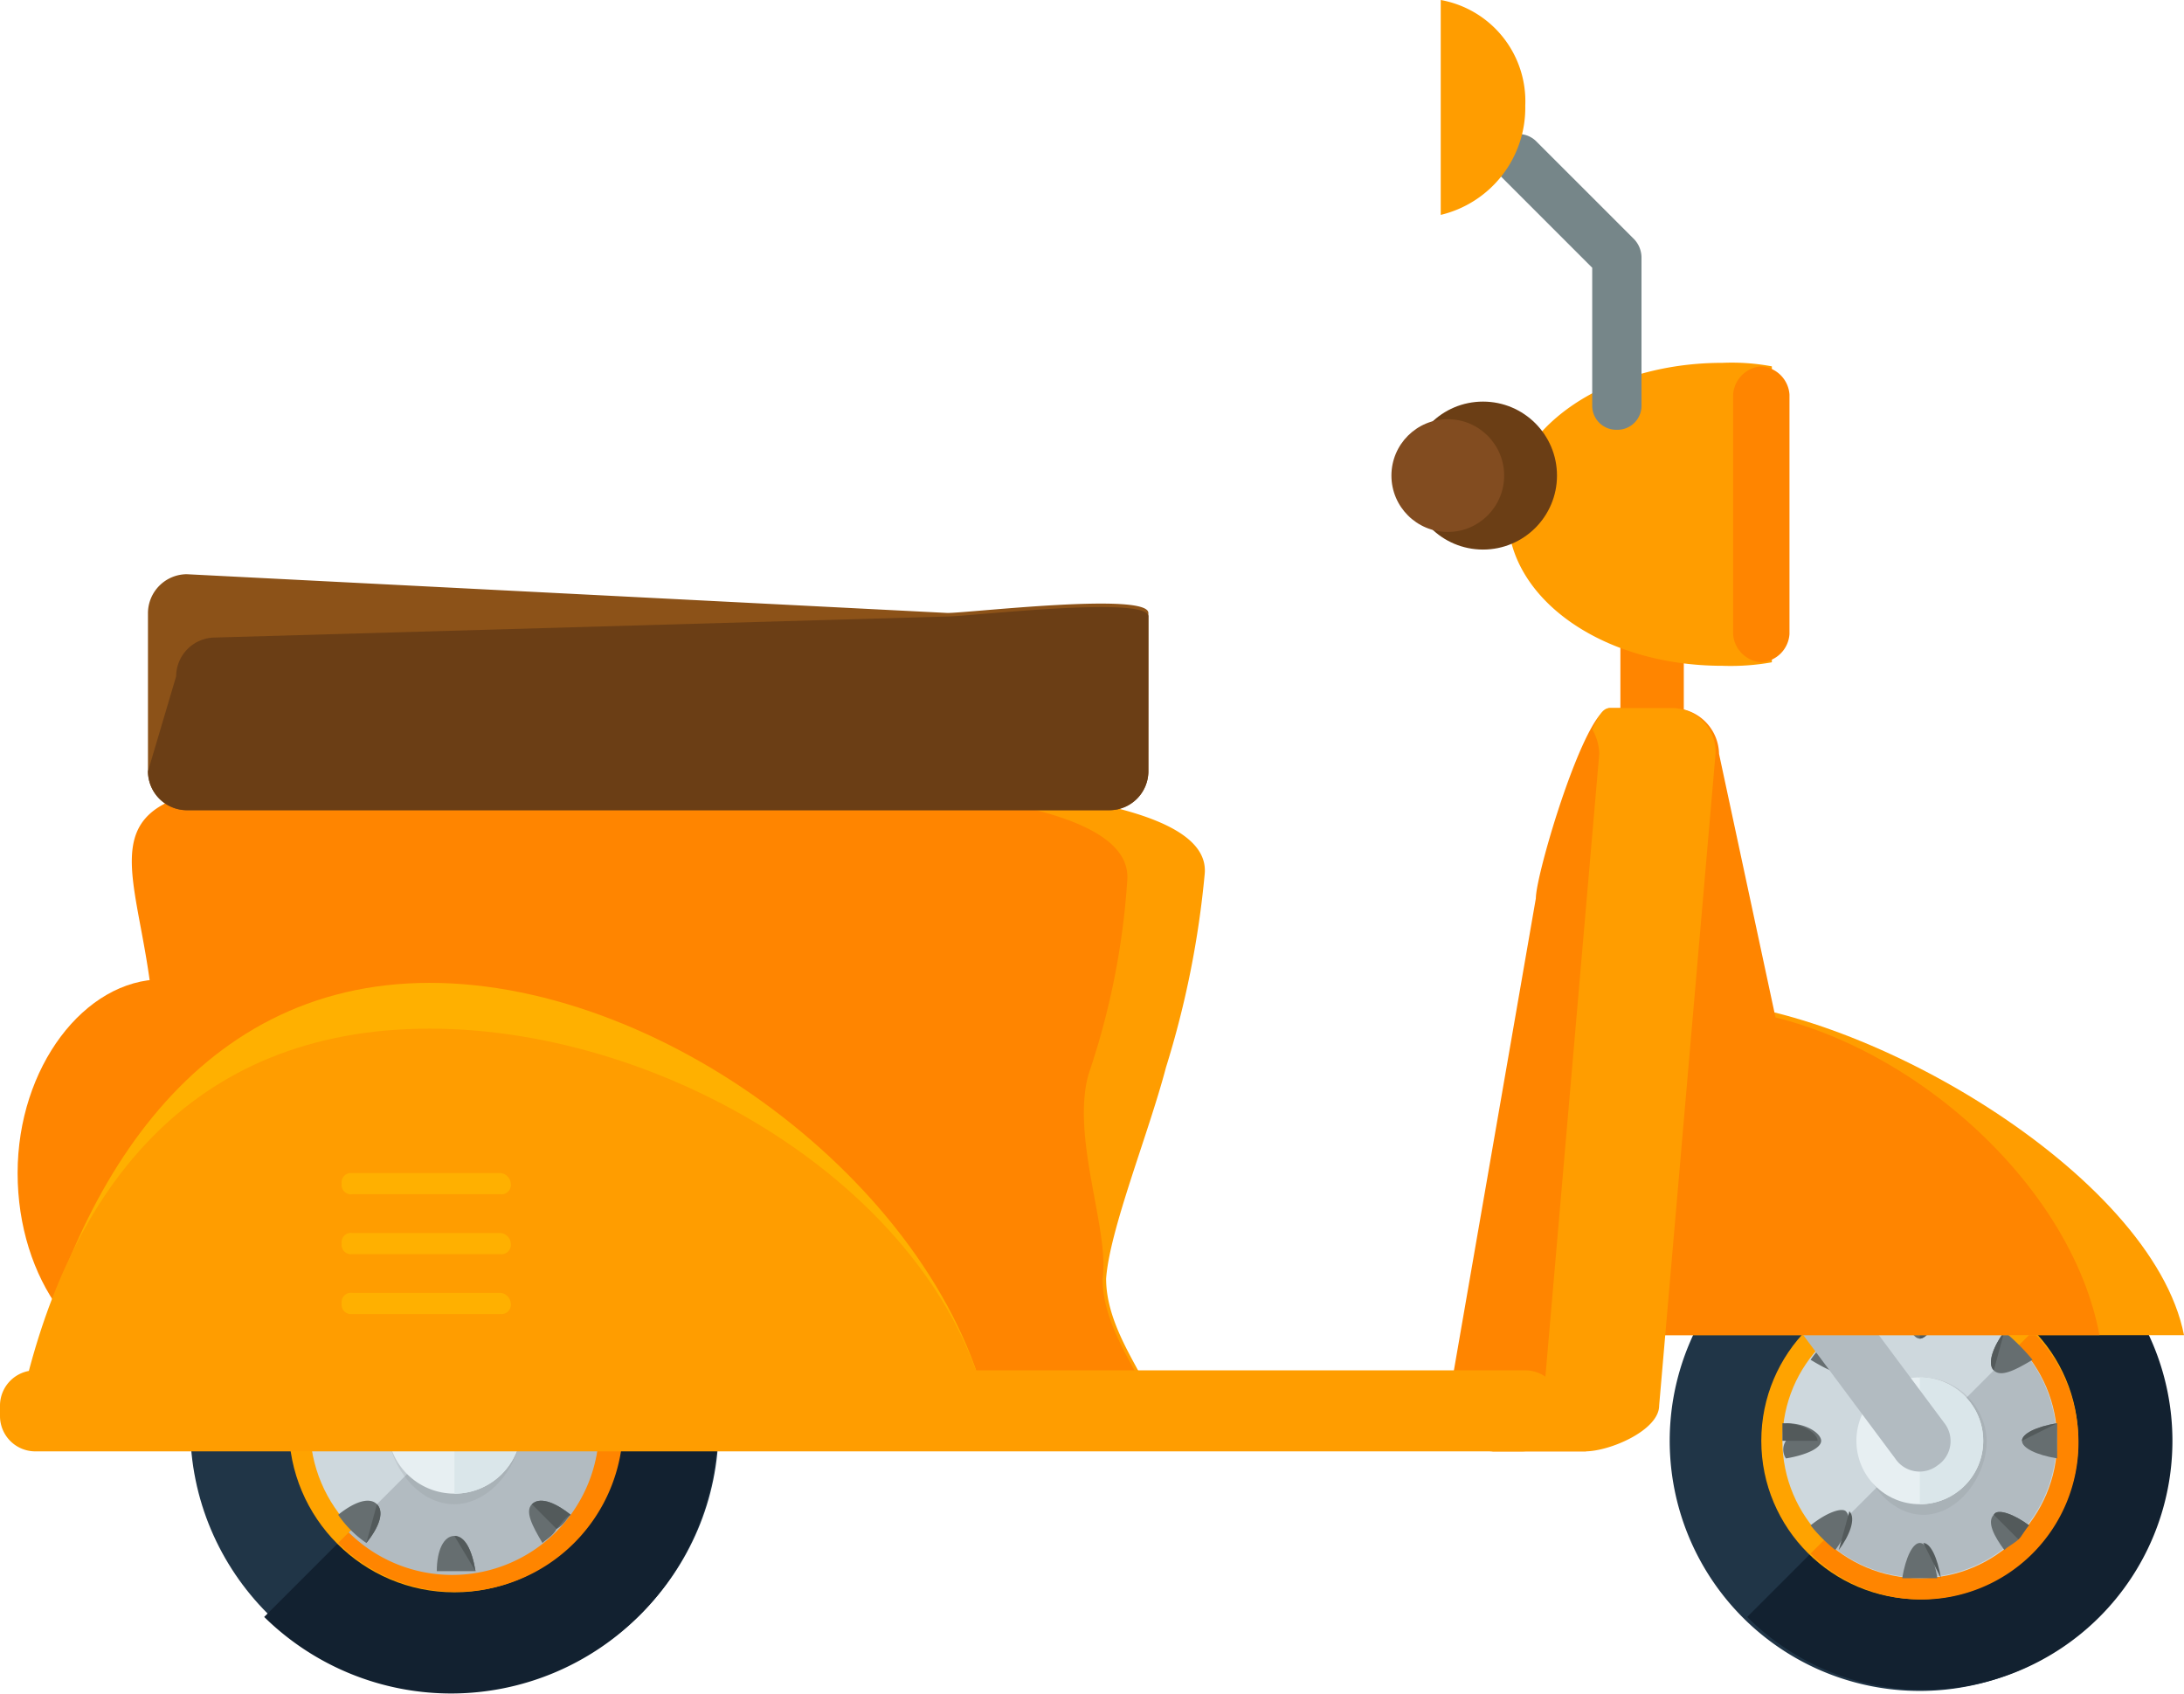 <svg xmlns="http://www.w3.org/2000/svg" width="106.781" height="82.799" viewBox="0 0 106.781 82.799"><defs><style>.a{fill:#ff9d00;}.b{fill:#ff8500;}.c{fill:#203547;}.d{fill:#122130;}.e{fill:#ffa300;}.f{fill:#ced8dd;}.g{fill:#b2bbc1;}.h{fill:#888f91;opacity:0.2;}.i{fill:#e7eff2;}.j{fill:#dae6ea;}.k{fill:#666e70;}.l{fill:#535a5b;}.m{fill:#8e8e8e;}.n{fill:#8c5218;}.o{fill:#6b3e15;}.p{fill:#ffb000;}.q{fill:#824c20;}.r{fill:#768689;}</style></defs><g transform="translate(0 -55.7)"><path class="a" d="M81.137,246.6a46.021,46.021,0,0,0,1.895-9.473c.517-6.028-28.59-4.478-42.713-4.478S31.88,236.61,31.88,245.91s11.367,16.878,25.49,16.878A27.217,27.217,0,0,0,69.6,260.2c.689,3.272,4.995,4.133,9.128,4.133,4.478,0-.517-3.445-.517-7.406C78.382,254.521,80.276,249.871,81.137,246.6Z" transform="translate(-24.13 -138.714)"/><g transform="translate(0.861 84.462)"><path class="b" d="M76.721,247.236a36.885,36.885,0,0,0,1.895-9.473c.517-6.028-24.973-4.822-39.1-4.822S31.08,236.9,31.08,246.2s11.367,16.878,25.49,16.878A27.217,27.217,0,0,0,68.8,260.5c.689,3.272,4.995,4.134,9.128,4.134,4.478,0-.517-3.445-.517-7.406C77.754,254.814,75.859,250.336,76.721,247.236Z" transform="translate(-24.363 -223.469)"/><path class="b" d="M371.1,198.773a1.544,1.544,0,0,1-1.55,1.55h0a1.544,1.544,0,0,1-1.55-1.55V190.85a1.544,1.544,0,0,1,1.55-1.55h0a1.544,1.544,0,0,1,1.55,1.55Z" transform="translate(-289.636 -189.3)"/><path class="b" d="M21.4,287.573c0,5.167-3.272,9.473-7.061,9.473H11.061C7.1,297.045,4,292.739,4,287.573H4c0-5.167,3.272-9.472,7.061-9.472h3.1c3.961,0,7.234,4.306,7.234,9.472Z" transform="translate(-4 -258.983)"/></g><path class="c" d="M403.656,338.328A12.228,12.228,0,1,1,391.428,326.1,12.275,12.275,0,0,1,403.656,338.328Z" transform="translate(-297.564 -212.187)"/><path class="d" d="M414.023,342.9A12.178,12.178,0,0,1,396.8,360.123" transform="translate(-311.375 -225.37)"/><circle class="e" cx="7.75" cy="7.75" r="7.75" transform="translate(86.114 118.391)"/><path class="b" d="M422.05,358.1a7.672,7.672,0,0,1-10.85,10.85" transform="translate(-322.675 -237.298)"/><circle class="f" cx="6.717" cy="6.717" r="6.717" transform="translate(87.147 119.424)"/><path class="g" d="M423.873,361.3a6.7,6.7,0,0,1-9.473,9.473" transform="translate(-325.186 -239.809)"/><path class="h" d="M428.6,371.6c0,1.722-1.378,3.617-3.1,3.617s-3.1-1.894-3.1-3.617a3.087,3.087,0,0,1,3.1-3.1A3.2,3.2,0,0,1,428.6,371.6Z" transform="translate(-331.464 -245.459)"/><circle class="i" cx="3.1" cy="3.1" r="3.1" transform="translate(90.764 123.041)"/><path class="j" d="M436,368.5a3.1,3.1,0,0,1,0,6.2" transform="translate(-342.136 -245.459)"/><path class="k" d="M432.861,351.7H432c.172,1.033.517,1.722.861,1.722s.861-.689.861-1.722Z" transform="translate(-338.997 -232.276)"/><path class="l" d="M436,353.422c.344,0,.861-.689.861-1.722H436" transform="translate(-342.136 -232.276)"/><path class="k" d="M432,407.822h1.722c-.172-1.033-.517-1.722-.861-1.722S432.172,406.789,432,407.822Z" transform="translate(-338.997 -274.964)"/><path class="l" d="M437.661,407.822c-.172-1.033-.517-1.722-.861-1.722" transform="translate(-342.764 -274.964)"/><path class="k" d="M411.2,359.478c.861.517,1.55.861,1.895.517s0-1.033-.517-1.895A5.245,5.245,0,0,0,411.2,359.478Z" transform="translate(-322.675 -237.298)"/><path class="l" d="M418.117,359.995c.344-.344,0-1.033-.517-1.895" transform="translate(-327.697 -237.298)"/><path class="g" d="M407.861,344.533a1.43,1.43,0,0,1-.344,2.067h0a1.43,1.43,0,0,1-2.067-.344l-6.545-8.784a1.43,1.43,0,0,1,.344-2.067h0a1.43,1.43,0,0,1,2.067.344Z" transform="translate(-312.791 -219.253)"/><path class="k" d="M454.017,399.711c-.689-.517-1.55-.861-1.722-.517-.344.344,0,1.033.517,1.722.172-.172.517-.345.689-.517S453.845,399.884,454.017,399.711Z" transform="translate(-354.814 -269.437)"/><path class="l" d="M454.006,400.4c.172-.172.344-.517.517-.689-.689-.517-1.55-.861-1.722-.517" transform="translate(-355.319 -269.437)"/><path class="k" d="M405.129,380.622c1.033-.172,1.722-.517,1.722-.861s-.689-.861-1.722-.861v.861A.769.769,0,0,0,405.129,380.622Z" transform="translate(-317.81 -253.62)"/><path class="l" d="M406.522,379.761c0-.344-.689-.861-1.722-.861v.861" transform="translate(-317.653 -253.62)"/><path class="k" d="M459.2,379.761c0,.344.689.689,1.722.861V378.9C459.889,379.072,459.2,379.417,459.2,379.761Z" transform="translate(-360.341 -253.62)"/><path class="l" d="M460.922,378.9c-1.033.172-1.722.517-1.722.861" transform="translate(-360.341 -253.62)"/><path class="k" d="M411.2,399.362a7.959,7.959,0,0,0,1.206,1.206c.517-.689.861-1.55.517-1.894C412.75,398.5,412.061,398.674,411.2,399.362Z" transform="translate(-322.675 -269.088)"/><path class="l" d="M417.6,400.795c.517-.689.861-1.55.517-1.895" transform="translate(-327.697 -269.314)"/><path class="k" d="M452.811,358.1c-.517.689-.861,1.55-.517,1.895s1.033,0,1.895-.517A10.407,10.407,0,0,0,452.811,358.1Z" transform="translate(-354.814 -237.298)"/><path class="l" d="M452.811,358.1c-.517.689-.861,1.55-.517,1.895" transform="translate(-354.814 -237.298)"/><path d="M58.1,377.189a.741.741,0,0,1-.689.689H24.689a.741.741,0,0,1-.689-.689h0a.741.741,0,0,1,.689-.689h32.9c.344,0,.517.344.517.689Z" transform="translate(-18.833 -251.737)"/><path d="M36.8,324.567a14.467,14.467,0,0,1,28.934,0" transform="translate(-28.878 -199.632)"/><path class="m" d="M63.568,322.684H62.362a13.778,13.778,0,1,0-27.556,0H33.6a14.984,14.984,0,0,1,29.968,0Z" transform="translate(-26.366 -197.748)"/><circle class="c" cx="12.917" cy="12.917" r="12.917" transform="translate(9.3 112.535)"/><path class="d" d="M78.428,337.3A13.031,13.031,0,0,1,60,355.728" transform="translate(-47.083 -220.976)"/><circle class="e" cx="8.095" cy="8.095" r="8.095" transform="translate(14.123 117.358)"/><path class="b" d="M88.339,352.5A8.159,8.159,0,1,1,76.8,364.039" transform="translate(-60.266 -232.903)"/><circle class="f" cx="7.061" cy="7.061" r="7.061" transform="translate(15.156 118.391)"/><path class="g" d="M89.361,356.5A7.185,7.185,0,0,1,79.2,366.661" transform="translate(-62.149 -236.042)"/><path class="h" d="M94.545,367.772c0,1.895-1.55,3.789-3.272,3.789-1.895,0-3.272-2.067-3.272-3.789a3.27,3.27,0,0,1,3.272-3.272A3.167,3.167,0,0,1,94.545,367.772Z" transform="translate(-69.055 -242.32)"/><path class="i" d="M94.545,367.772a3.272,3.272,0,1,1-3.272-3.272A3.167,3.167,0,0,1,94.545,367.772Z" transform="translate(-69.055 -242.32)"/><path class="j" d="M103.2,364.5a3.272,3.272,0,1,1,0,6.545" transform="translate(-80.983 -242.32)"/><path class="k" d="M99.433,346.1H98.4c.172,1.033.517,1.722,1.033,1.722s.861-.689,1.033-1.722C100.122,346.272,99.778,346.1,99.433,346.1Z" transform="translate(-77.216 -227.881)"/><path class="l" d="M103.2,348.622c.517,0,.861-.689,1.033-1.722H103.2" transform="translate(-80.983 -228.509)"/><path class="k" d="M99.2,406.222h1.894c-.172-1.033-.517-1.722-1.033-1.722S99.2,405.189,99.2,406.222Z" transform="translate(-77.844 -273.709)"/><path class="l" d="M104.233,406.222c-.172-1.033-.517-1.722-1.033-1.722" transform="translate(-80.983 -273.709)"/><path class="k" d="M76.8,354.678c.861.689,1.55.861,1.895.517s0-1.033-.517-1.895A5.242,5.242,0,0,0,76.8,354.678Z" transform="translate(-60.266 -233.531)"/><path class="l" d="M83.717,355.195c.344-.345,0-1.033-.517-1.895" transform="translate(-65.288 -233.531)"/><path class="k" d="M122.189,397.189c-.861-.689-1.55-.861-1.895-.517s0,1.033.517,1.895c.172-.172.517-.344.689-.689C121.845,397.706,122.017,397.361,122.189,397.189Z" transform="translate(-94.288 -267.431)"/><path class="l" d="M122.006,397.878c.172-.172.344-.517.689-.689-.861-.689-1.55-.861-1.895-.517" transform="translate(-94.794 -267.431)"/><path class="k" d="M70.4,376.167c1.033-.172,1.722-.517,1.722-1.033s-.689-.861-1.722-1.033v2.067Z" transform="translate(-55.244 -249.853)"/><path class="l" d="M72.122,375.933c0-.517-.689-.861-1.722-1.033v1.033" transform="translate(-55.244 -250.481)"/><path class="k" d="M128,376.561c0,.517.689.861,1.722,1.033a3.538,3.538,0,0,0,0-1.895C128.689,375.7,128,376.044,128,376.561Z" transform="translate(-100.444 -251.109)"/><path class="l" d="M129.722,374.9c-1.033.172-1.722.517-1.722,1.033" transform="translate(-100.444 -250.481)"/><path class="k" d="M76.8,397.189a5.242,5.242,0,0,0,1.378,1.378c.689-.861.861-1.55.517-1.895S77.661,396.5,76.8,397.189Z" transform="translate(-60.266 -267.431)"/><path class="l" d="M83.2,399.195c.689-.861.861-1.55.517-1.894" transform="translate(-65.288 -268.059)"/><path class="k" d="M120.689,353.3c-.689.861-.861,1.55-.517,1.895s1.033,0,1.895-.517A5.242,5.242,0,0,0,120.689,353.3Z" transform="translate(-94.166 -233.531)"/><path class="l" d="M120.689,353.3c-.689.861-.861,1.55-.517,1.895" transform="translate(-94.166 -233.531)"/><path class="a" d="M390.134,299.262c-1.55-7.922-16.017-16.362-24.284-16.362-8.439,0-2.756,8.439-4.306,16.362Z" transform="translate(-283.353 -178.287)"/><path class="b" d="M371.962,300.517c-1.55-8.267-11.195-16.017-19.634-16.017s-7.406,7.75-9.128,16.017Z" transform="translate(-269.314 -179.543)"/><path class="n" d="M82.513,195.745a1.911,1.911,0,0,1-1.895,1.895H35.495a1.911,1.911,0,0,1-1.895-1.895v-7.75a1.911,1.911,0,0,1,1.895-1.895l37.2,1.895c1.033,0,9.817-1.033,9.817,0v7.75Z" transform="translate(-26.366 -102.327)"/><path class="o" d="M82.513,201.6a1.911,1.911,0,0,1-1.895,1.895H35.495A1.911,1.911,0,0,1,33.6,201.6l1.378-4.65a1.911,1.911,0,0,1,1.895-1.895L72.7,194.026c1.033,0,9.817-1.033,9.817,0Z" transform="translate(-26.366 -108.186)"/><path class="b" d="M345.162,233.206c0,1.206-8.439,19.634-9.645,19.634h-4.478A2.28,2.28,0,0,1,328.8,250.6l4.306-24.8c0-1.206,2.411-9.3,3.617-9.3h3.1a2.28,2.28,0,0,1,2.239,2.239Z" transform="translate(-258.014 -126.182)"/><path class="a" d="M346.1,216.5H343c-.344,0-.517.344-.861,1.033a2.489,2.489,0,0,1,.344,1.206L339.728,250.6c0,1.033-1.55,1.895-2.928,2.067.172,0,.344.172.517.172h4.478c1.206,0,3.617-1.033,3.617-2.239l2.756-31.862A2.136,2.136,0,0,0,346.1,216.5Z" transform="translate(-264.292 -126.182)"/><path class="p" d="M52.163,300.256C49.924,289.234,36.49,278.9,24.778,278.9S7.039,289.234,4.8,300.256Z" transform="translate(-3.767 -175.148)"/><g transform="translate(0 73.439)"><path class="a" d="M51.535,308.417C49.3,297.395,35.862,289.3,24.151,289.3S6.239,297.222,4,308.417Z" transform="translate(-3.139 -256.749)"/><path class="a" d="M76.125,369.139a1.726,1.726,0,0,1-1.722,1.722H1.722A1.726,1.726,0,0,1,0,369.139v-.517A1.726,1.726,0,0,1,1.722,366.9H74.575a1.726,1.726,0,0,1,1.722,1.722v.517Z" transform="translate(0 -317.643)"/><path class="a" d="M355.317,138.272a10.591,10.591,0,0,0-2.411-.172c-5.856,0-10.506,3.272-10.506,7.406s4.65,7.406,10.506,7.406a11.371,11.371,0,0,0,2.411-.172Z" transform="translate(-268.686 -138.1)"/></g><path class="b" d="M396.356,151.989a1.482,1.482,0,0,1-1.378,1.378h0a1.482,1.482,0,0,1-1.378-1.378V140.278a1.482,1.482,0,0,1,1.378-1.378h0a1.482,1.482,0,0,1,1.378,1.378Z" transform="translate(-308.864 -65.288)"/><g transform="translate(16.706 113.052)"><path class="p" d="M85.867,322.617a.457.457,0,0,1-.517.517H78.117a.457.457,0,0,1-.517-.517h0a.457.457,0,0,1,.517-.517H85.35a.55.55,0,0,1,.517.517Z" transform="translate(-77.6 -322.1)"/><path class="p" d="M85.867,336.217a.457.457,0,0,1-.517.517H78.117a.457.457,0,0,1-.517-.517h0a.457.457,0,0,1,.517-.517H85.35a.55.55,0,0,1,.517.517Z" transform="translate(-77.6 -332.772)"/><path class="p" d="M85.867,349.817a.457.457,0,0,1-.517.517H78.117a.457.457,0,0,1-.517-.517h0a.457.457,0,0,1,.517-.517H85.35a.55.55,0,0,1,.517.517Z" transform="translate(-77.6 -343.444)"/></g><circle class="o" cx="3.617" cy="3.617" r="3.617" transform="translate(68.891 75.334)"/><circle class="q" cx="2.756" cy="2.756" r="2.756" transform="translate(68.03 76.195)"/><path class="r" d="M345.071,100.41a1.177,1.177,0,0,1-1.206-1.206V92.488l-4.478-4.478a1.218,1.218,0,0,1,1.722-1.722l4.822,4.822a1.316,1.316,0,0,1,.344.861V99.2A1.177,1.177,0,0,1,345.071,100.41Z" transform="translate(-266.018 -23.698)"/><path class="a" d="M327.2,55.7V66.206a5.385,5.385,0,0,0,4.133-5.339A5.031,5.031,0,0,0,327.2,55.7Z" transform="translate(-256.759 0)"/></g></svg>